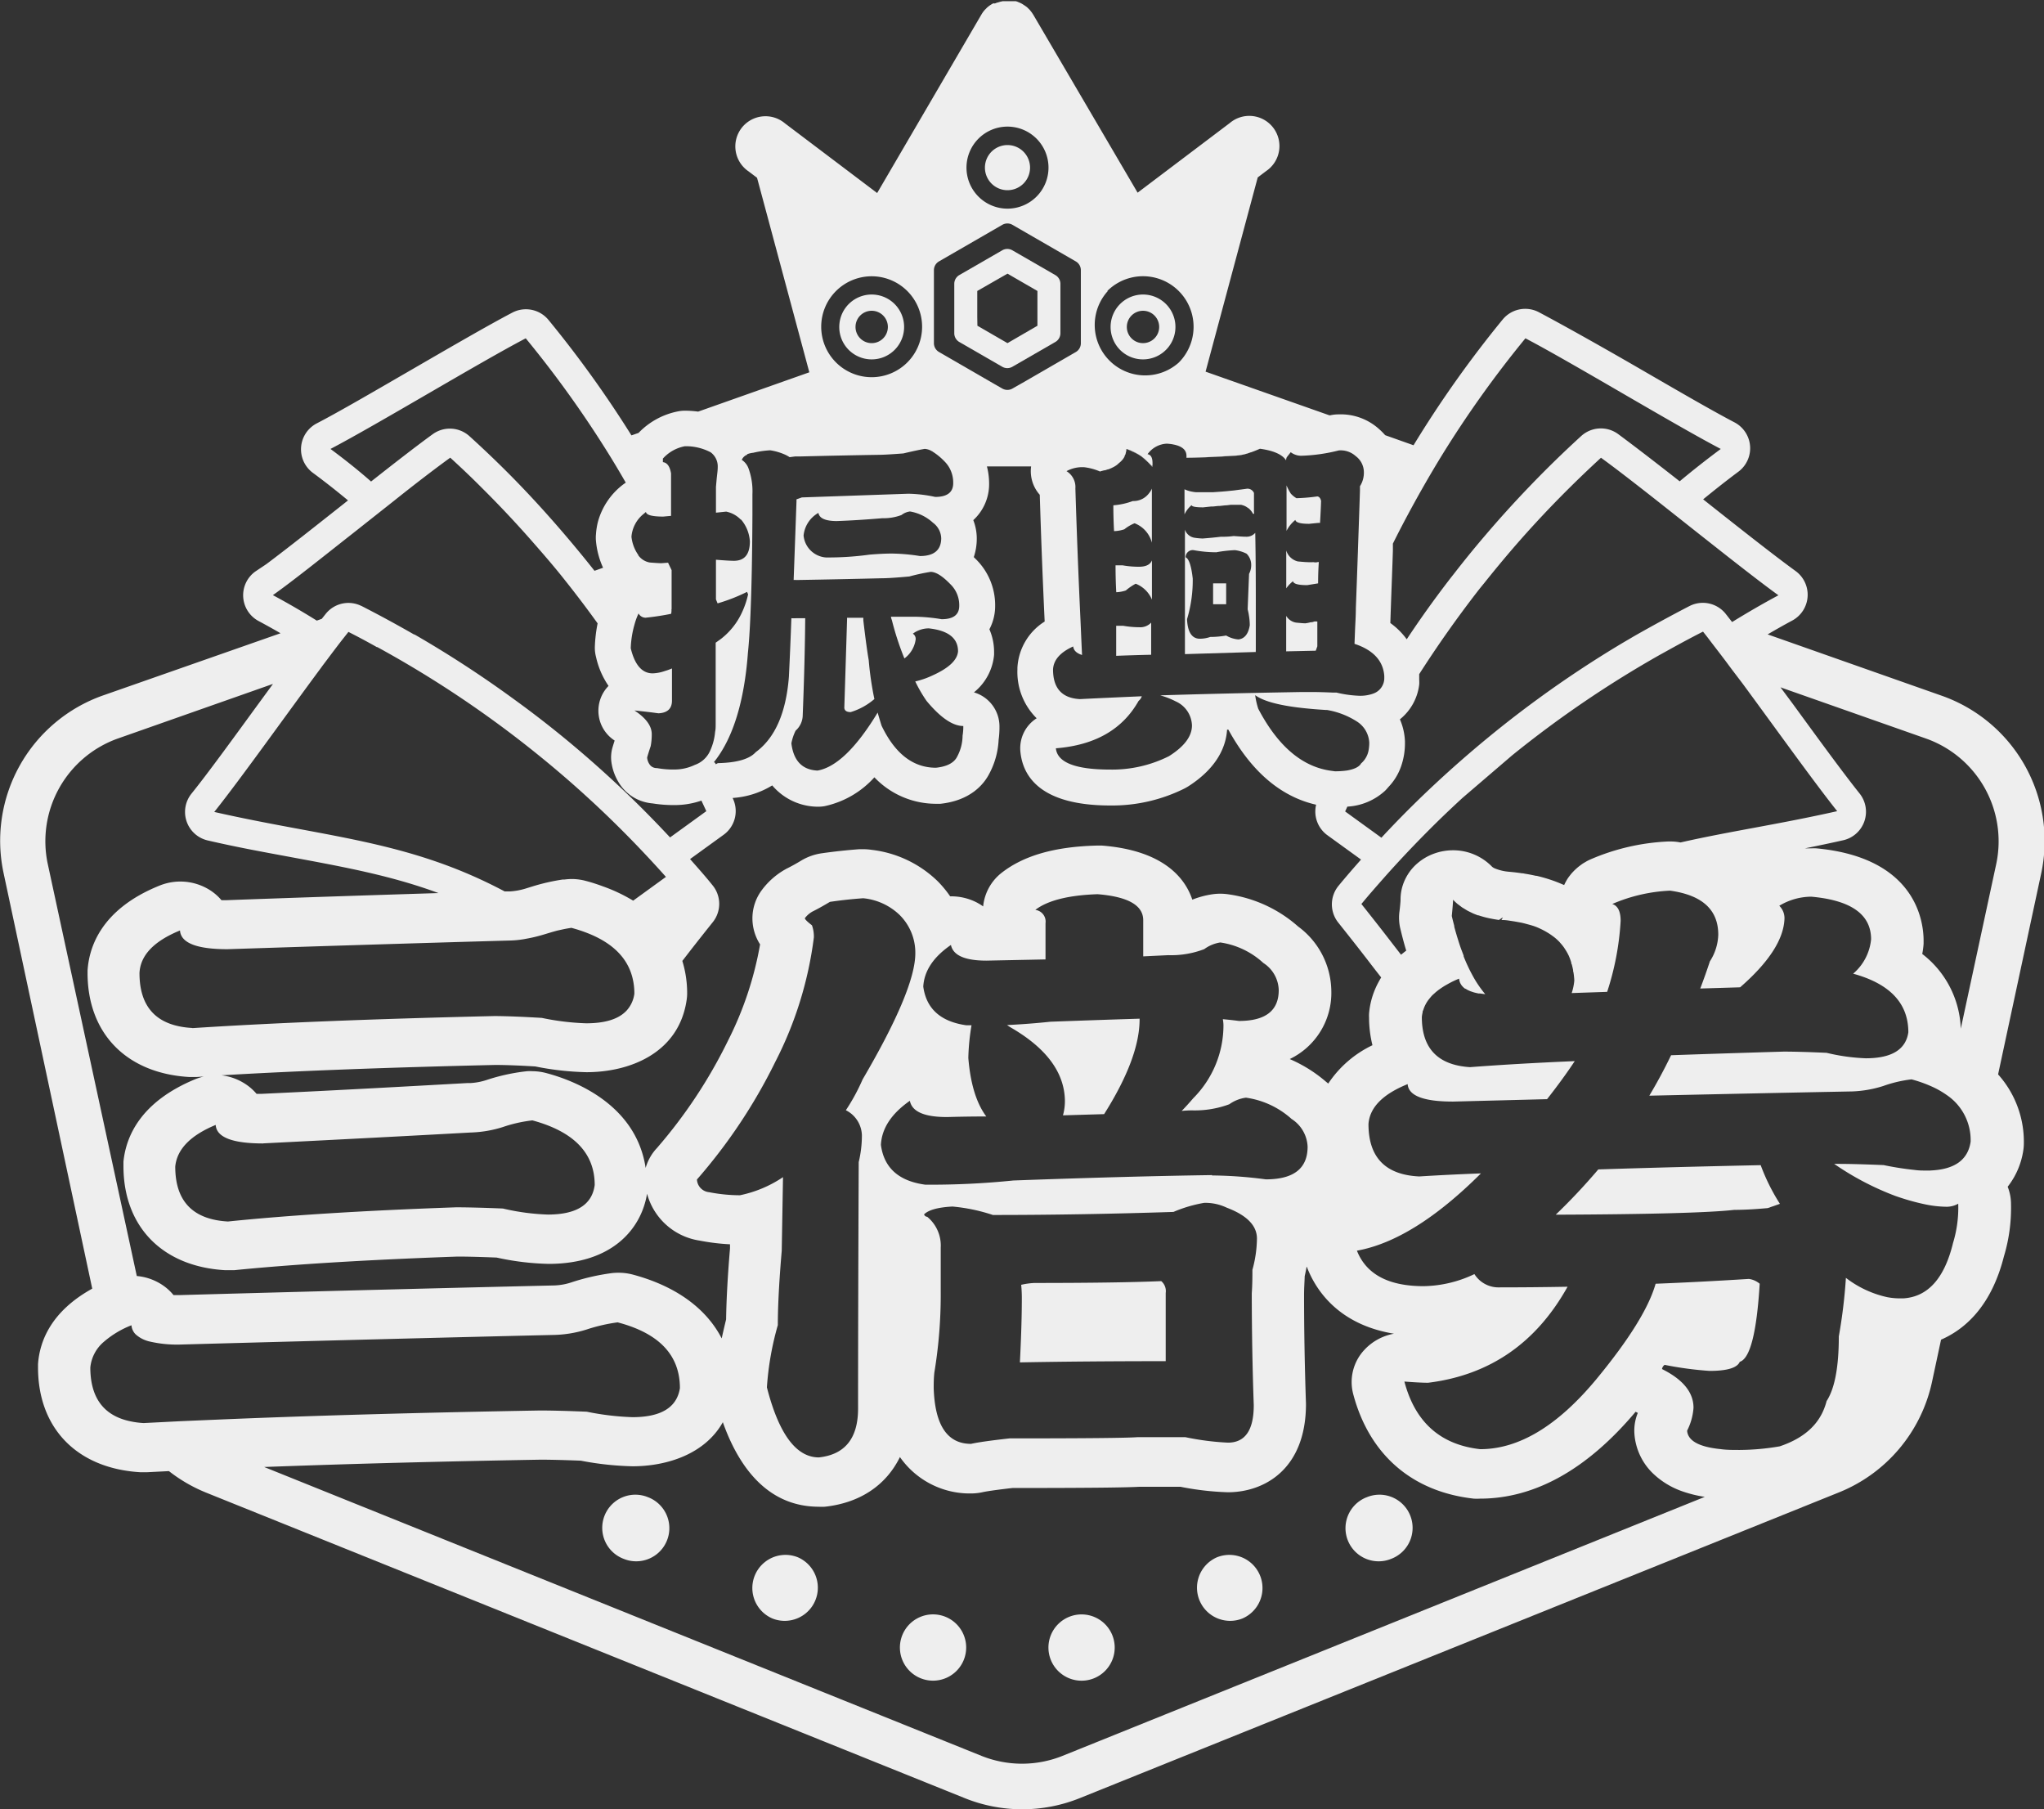 <svg xmlns="http://www.w3.org/2000/svg" viewBox="0 0 288.09 254.9"><rect x="0" y="0" width="288.09" height="254.9" fill="#333333" stroke="none"/><defs><style>.cls-1{fill:#eee;}</style></defs><title>triple-coupon</title><g id="圖層_2" data-name="圖層 2"><g id="圖層_1-2" data-name="圖層 1"><path class="cls-1" d="M158,65a2.09,2.09,0,0,1-.21.25A2.14,2.14,0,0,0,158,65Z"/><path class="cls-1" d="M181.34,69.4v0Z"/><path class="cls-1" d="M181.55,74.43h0Z"/><path class="cls-1" d="M158.66,63.79v0a2.44,2.44,0,0,0,.06-.55l.66.28.33.16.26.12.42.23.1.06.44.28h0a4.7,4.7,0,0,1,1.33,1.26l.13,0v0l-.14,0a7.47,7.47,0,0,0-3.55-2.38,2.35,2.35,0,0,1-.24,1l-.15-.05.15.1h0A2.34,2.34,0,0,0,158.66,63.79Z"/><path class="cls-1" d="M186,73.73l-.25,0Z"/><path class="cls-1" d="M162.35,65.72l.06.09-.06-.09Z"/><path class="cls-1" d="M174,64.22a6.87,6.87,0,0,0,2.19-.47l-.06,0a6.8,6.8,0,0,1-2.13.45l-2.76.16c-1.46.07-2.84.12-4.11.14,0,0,0,0,0,0Q170.23,64.47,174,64.22Z"/><path class="cls-1" d="M164.45,62.47q2.62.2,2.74,1.58v0q-.1-1.39-2.74-1.59a3.55,3.55,0,0,0-2.74,1.49h0A3.54,3.54,0,0,1,164.45,62.47Z"/><path class="cls-1" d="M174.3,71,174,71Z"/><path class="cls-1" d="M175.95,71.37l-.13-.08Z"/><path class="cls-1" d="M181.3,73.81v0h0Z"/><path class="cls-1" d="M174.64,70.93l-.19,0Z"/><path class="cls-1" d="M175.48,71.09a2.8,2.8,0,0,0-.57-.19A2.93,2.93,0,0,1,175.48,71.09Z"/><path class="cls-1" d="M170.5,69.22l.44,0Z"/><path class="cls-1" d="M172.89,69.05l1-.1Z"/><path class="cls-1" d="M169.23,69.25l.87,0Z"/><path class="cls-1" d="M182.17,73.66c.11-.11.24-.22.36-.33A4.77,4.77,0,0,0,182.17,73.66Z"/><path class="cls-1" d="M167.44,69h0Z"/><path class="cls-1" d="M168.59,69.22l.64,0Z"/><path class="cls-1" d="M181.33,70.29v0Z"/><path class="cls-1" d="M191.3,77.48v-.1q-.15,4.35-.3,8.36Q191.15,81.78,191.3,77.48Z"/><path class="cls-1" d="M158.27,64.63a2.22,2.22,0,0,0,.22-.36A2.42,2.42,0,0,1,158.27,64.63Z"/><path class="cls-1" d="M157.51,65.45a2.62,2.62,0,0,0,.25-.23Z"/><path class="cls-1" d="M157.11,65.72l-.41.21a4,4,0,0,0,.81-.48A3.49,3.49,0,0,1,157.11,65.72Z"/><polygon class="cls-1" points="191.58 69.16 191.58 69.16 191.58 69.17 191.58 69.16"/><path class="cls-1" d="M155.09,66.46l.57-.15Z"/><path class="cls-1" d="M156.26,66.11l.42-.18Z"/><path class="cls-1" d="M155.76,66.28l.43-.14Z"/><path class="cls-1" d="M172.66,71.16l-.72.08Z"/><path class="cls-1" d="M176.62,72.18a2.73,2.73,0,0,1,.14.26c0-.07,0-.14,0-.21l-.14,0Z"/><path class="cls-1" d="M176.3,71.7l0,0Z"/><path class="cls-1" d="M142,20.44a3.18,3.18,0,1,1-3.18,3.18A3.18,3.18,0,0,1,142,20.44Z"/><polygon class="cls-1" points="168.01 69.14 168.01 69.14 168.01 69.14 168.01 69.14"/><polygon class="cls-1" points="172.22 69.11 172.22 69.11 172.22 69.11 172.22 69.11"/><path class="cls-1" d="M172.77,71.15l1.14-.13-.43,0Z"/><path class="cls-1" d="M176.74,71.36c0-.69,0-1.38,0-2.06,0,.46,0,.93,0,1.4C176.73,70.92,176.74,71.14,176.74,71.36Z"/><path class="cls-1" d="M170.71,71.37l-1.13.12Z"/><path class="cls-1" d="M171.73,71.27l-.76.08Z"/><path class="cls-1" d="M112.34,219.39a4.67,4.67,0,0,0-3.49,8.66,4.59,4.59,0,0,0,1.75.34,4.67,4.67,0,0,0,1.75-9Z"/><path class="cls-1" d="M91.41,211a4.67,4.67,0,1,0-3.49,8.66,4.58,4.58,0,0,0,1.75.34,4.67,4.67,0,0,0,1.75-9Z"/><path class="cls-1" d="M171.63,219.39a4.67,4.67,0,0,0,1.75,9,4.59,4.59,0,0,0,1.75-.34,4.67,4.67,0,0,0-3.49-8.66Z"/><path class="cls-1" d="M192.56,211a4.67,4.67,0,0,0,1.75,9,4.58,4.58,0,0,0,1.75-.34,4.67,4.67,0,1,0-3.49-8.66Z"/><path class="cls-1" d="M133.26,227.82a4.67,4.67,0,1,0,2.58,6.07A4.67,4.67,0,0,0,133.26,227.82Z"/><path class="cls-1" d="M150.7,227.82a4.67,4.67,0,1,0,6.07,2.58A4.67,4.67,0,0,0,150.7,227.82Z"/><path class="cls-1" d="M169.58,71.49l1.13-.12.26,0,.76-.08.21,0,.72-.08h.11l.72-.08.43,0H174l.31,0,.15,0,.19,0,.27,0a2.8,2.8,0,0,1,.57.19,2.41,2.41,0,0,1,.33.2l.13.08a2.29,2.29,0,0,1,.35.34l0,0a2.52,2.52,0,0,1,.3.45h0l.14,0c0-.29,0-.58,0-.87s0-.44,0-.66c0-.47,0-.94,0-1.4a1,1,0,0,0-.95-.6l-1.89.25-1,.1-.68.06h0l-1.28.09-.44,0h-.4l-.87,0-.64,0a5.86,5.86,0,0,1-.58-.08h0a4.57,4.57,0,0,1-.56-.14h0a3.59,3.59,0,0,1-.5-.2v3.54a3.77,3.77,0,0,1,1-1.3Q168,71.49,169.58,71.49Z"/><path class="cls-1" d="M160.52,79.86a13.36,13.36,0,0,1-2.29-.2h-1q0,1.94.1,3.79a4.83,4.83,0,0,0,1.35-.25,7.53,7.53,0,0,1,1.39-.95,4.11,4.11,0,0,1,2.29,2.24q0-2.84,0-5.53Q162,79.86,160.52,79.86Z"/><rect class="cls-1" x="170.98" y="82.2" width="1.84" height="2.94"/><path class="cls-1" d="M177,91.87a.44.44,0,0,1,0-.2c0-1.63,0-3.29,0-4.94,0-3.85,0-7.72-.08-11.65a1.61,1.61,0,0,1-1.25.55q-.5,0-1.79-.1a11.19,11.19,0,0,1-1.79.1q-1.25.15-2.59.25a10.43,10.43,0,0,1-1.1-.1,1.7,1.7,0,0,1-1.39-1.15V92.17Zm-8.77-14.35a17.84,17.84,0,0,0,3.19.3,18.94,18.94,0,0,1,2.64-.3,5,5,0,0,1,1.64.5,2.22,2.22,0,0,1,.65,1.54,2.67,2.67,0,0,1-.3,1.3q-.1,2.39-.2,5a8.42,8.42,0,0,1,.19.94,8.54,8.54,0,0,1,.11,1.3q-.3,1.84-1.59,2a4,4,0,0,1-1.74-.55,12.48,12.48,0,0,1-2.24.2A4.46,4.46,0,0,1,169,90q-1.54-.1-1.69-2.64l0-.13a19,19,0,0,0,.8-5.7q-.3-2.69-1-3A1,1,0,0,1,168.24,77.52Z"/><path class="cls-1" d="M158.32,88.18q-.45,0-1,0,0,2.24,0,4.23,2.59-.1,4.93-.15V87.73a2.1,2.1,0,0,1-1.69.65A13.32,13.32,0,0,1,158.32,88.18Z"/><path class="cls-1" d="M185.67,69.95a26.21,26.21,0,0,1-2.94.25,3.21,3.21,0,0,1-.8-.65,7.45,7.45,0,0,1-.6-1.15c0,.25,0,.52,0,.8v.2q0,.34,0,.7v.18q0,1.57,0,3.52h0c0,.34,0,.69,0,1a4.65,4.65,0,0,1,.26-.45h0a4.61,4.61,0,0,1,.62-.76,4.77,4.77,0,0,1,.36-.33q.1.55,1.94.55l1.29-.13.25,0q.1-1.59.15-3.09Q186.07,70,185.67,69.95Z"/><path class="cls-1" d="M185.67,91.07V87.58a1.88,1.88,0,0,0-.45,0,1.1,1.1,0,0,1-.5.1,4.84,4.84,0,0,1-.75.15q-.3,0-1.3-.1a2,2,0,0,1-1.39-.95v5l4.17-.09Z"/><path class="cls-1" d="M158.47,74.58a5.83,5.83,0,0,1,1.44-.85,4,4,0,0,1,2.44,2.74q0-3.84,0-7.62a2.63,2.63,0,0,1-.4.65,2.74,2.74,0,0,1-2.29,1.1,9.88,9.88,0,0,1-2.74.6q0,1.84.1,3.64A5,5,0,0,0,158.47,74.58Z"/><path class="cls-1" d="M185.13,79.21a6.78,6.78,0,0,1-.85,0q-.3,0-1.35-.1a2.25,2.25,0,0,1-1.64-1.54V82.9a4.72,4.72,0,0,1,.95-1q.1.55,2,.55l1.54-.25q0-1.54.1-3h-.15A1.19,1.19,0,0,1,185.13,79.21Z"/><path class="cls-1" d="M119.9,100.34a9.25,9.25,0,0,0,3.34-1.84,45.08,45.08,0,0,1-.8-5.48c-.22-1.27-.47-3.14-.76-5.61l0-.36q-1.2,0-2.29,0v.23q-.24,7.76-.39,12.47Q119.06,100.34,119.9,100.34Z"/><path class="cls-1" d="M120.74,50.12a4.57,4.57,0,1,0-2.45-4A4.55,4.55,0,0,0,120.74,50.12Zm2.12-6.33a2.28,2.28,0,1,1-2.28,2.28A2.28,2.28,0,0,1,122.87,43.79Z"/><path class="cls-1" d="M161.1,50.64a4.57,4.57,0,1,0-4.19-2.75A4.55,4.55,0,0,0,161.1,50.64Zm0-6.85a2.28,2.28,0,1,1-2.28,2.28A2.28,2.28,0,0,1,161.1,43.79Z"/><path class="cls-1" d="M141.94,144.44c.24.17.51.34.81.51q7.16,4.25,7.34,10a7.51,7.51,0,0,1-.27,2.21l5.8-.17q5-7.92,5-13.36v-.09q-5.8.18-12.58.43Q145.11,144.28,141.94,144.44Z"/><path class="cls-1" d="M163.67,180.52q-6.07.26-17.84.26a10.06,10.06,0,0,0-1.9.26,18.81,18.81,0,0,1,.09,2q0,3.57-.27,8.93,9.23-.17,20.55-.17v-9.62A1.83,1.83,0,0,0,163.67,180.52Z"/><path class="cls-1" d="M162.35,65.72h0l.06.09v-.15l-.13,0Z"/><path class="cls-1" d="M225.27,164.78q-2.89,3.4-6,6.38,19.92-.08,25.17-.68,2,0,4.71-.25l1.72-.6a28.15,28.15,0,0,1-2.71-5.45Q235.77,164.44,225.27,164.78Z"/><path class="cls-1" d="M273.58,98l-24.44-8.61c1.13-.66,2.27-1.31,3.45-1.94a4.13,4.13,0,0,0,.47-7c-3-2.18-7.77-5.94-12.37-9.58l-.64-.51c1.59-1.3,3.22-2.59,4.92-3.86a4.12,4.12,0,0,0-.53-7c-3.29-1.72-8.53-4.77-13.61-7.71S220.36,45.83,216.91,44a4.12,4.12,0,0,0-5.1,1,155.94,155.94,0,0,0-12.58,17.74l-4-1.42a8.69,8.69,0,0,0-.79-.8,8.06,8.06,0,0,0-5.8-2.13,5,5,0,0,0-1.15.13l-.12,0-17.45-6.15L177.27,25l1.19-.9a4.25,4.25,0,1,0-5.12-6.77l-13,9.82L145.65,2.1l0,0-.13-.2-.1-.15-.15-.19-.11-.14L145,1.26l-.17-.17-.1-.09L144.5.83l-.11-.07-.24-.16,0,0L144,.51,143.78.4l-.2-.08L143.4.24l-.22-.07-.17,0-.22,0-.2,0-.18,0-.24,0h-.51l-.34,0h0l-.36.08h0l-.36.11-.05,0-.32.13L140,.47l-.21.11,0,0-.17.11-.18.12-.14.11-.19.16-.07.07-.23.23,0,0-.24.29,0,0c-.07.1-.14.21-.21.32h0L123.63,27.2l-13-9.82a4.25,4.25,0,1,0-5.12,6.77l1.19.9.25.92,7.12,26.49L98.4,58a14.16,14.16,0,0,0-1.91-.13,5,5,0,0,0-1,.11A10.49,10.49,0,0,0,90,61l-1,.35A156.7,156.7,0,0,0,77.29,45.06a4.12,4.12,0,0,0-5.1-1c-3.45,1.81-8.77,4.9-13.92,7.88s-10.32,6-13.61,7.71a4.12,4.12,0,0,0-.53,7c1.71,1.26,3.34,2.55,4.92,3.86l-.64.51c-3.9,3.08-7.9,6.25-10.87,8.47L36,80.52a4.12,4.12,0,0,0,.47,7q1.57.84,3.07,1.71L14.5,98a21.71,21.71,0,0,0-14,25L13,181.58C7.18,184.8,5.59,189,5.36,192.2q0,.24,0,.49c0,8.6,5.54,14.25,14.46,14.76h.86l3.13-.16a21.68,21.68,0,0,0,5.16,3l107,43.08a21.71,21.71,0,0,0,16.22,0l107-43.08a21.71,21.71,0,0,0,13.12-15.59l1.27-5.93c3.4-1.48,7.09-4.74,8.86-11.73a23.63,23.63,0,0,0,1-7.38,6.59,6.59,0,0,0-.47-2.44,10.89,10.89,0,0,0,2.2-5.11,6.83,6.83,0,0,0,.08-1,14.22,14.22,0,0,0-3.63-9.72l6.06-28.25A21.71,21.71,0,0,0,273.58,98Zm-76.28,32.56c.28,1.19.57,2.32.9,3.39q-.38.29-.73.58c-1.73-2.22-2.21-2.9-5.59-7.15,1.09-1.32,2.22-2.6,3.35-3.88q1.38-1.55,2.8-3.06,2.4-2.55,4.91-5,1.57-1.52,3.18-3l7-6a151.69,151.69,0,0,1,20.79-14.15l1.68-.93c1.47-.81,2.94-1.6,4.44-2.36l.64.81c.75,1,1.6,2.08,2.51,3.29l.93,1.25,1.52,2c4.63,6.29,10.07,13.88,13.31,17.95-8.21,1.85-15.29,2.86-22.08,4.41l-.33-.06a7.8,7.8,0,0,0-1.08-.08h-.32a31,31,0,0,0-10.88,2.49c-.2.09-.4.18-.6.29l-.19.11-.37.22-.21.15-.31.23-.21.17-.27.24-.2.19-.24.25-.19.21-.22.28-.16.21q-.17.24-.31.49h0c-.11.2-.22.4-.31.61l-.5-.21q-.8-.34-1.65-.61h0q-.84-.27-1.73-.48l-.1,0c-.49-.11-1-.21-1.51-.29l-.3-.06-.12,0c-.63-.1-1.27-.17-1.94-.23a6.62,6.62,0,0,1-1.91-.46,1.37,1.37,0,0,1-.41-.25,7.63,7.63,0,0,0-5.51-2.31,7.83,7.83,0,0,0-2.63.46,7.5,7.5,0,0,0-2.35,1.36,6.86,6.86,0,0,0-2.2,3.5,6.53,6.53,0,0,0-.2,1.57c0,.09,0,.49-.15,1.7A6.69,6.69,0,0,0,197.31,130.59Zm-3.86,16.72a15.45,15.45,0,0,0-6.23,5.4l-.31-.25a19.79,19.79,0,0,0-5.12-3.2,10.33,10.33,0,0,0,5.86-9.68,11.43,11.43,0,0,0-4.68-9,18.74,18.74,0,0,0-9.8-4.53,7.87,7.87,0,0,0-1.15-.09,7.58,7.58,0,0,0-1.13.08,12.6,12.6,0,0,0-2.83.76c-1-3-4-6.93-12.71-7.62-.21,0-.41,0-.84,0-5.86.16-10.2,1.41-13.28,3.8a6.85,6.85,0,0,0-2.65,4.77,7.47,7.47,0,0,0-1.78-.94,7.93,7.93,0,0,0-2.87-.48,15.57,15.57,0,0,0-1.72-2.09,16,16,0,0,0-9.34-4.46,8.31,8.31,0,0,0-1.18-.09l-.57,0c-1.74.13-3.51.32-5.26.57a7.74,7.74,0,0,0-2.87,1c-.69.42-1.34.78-1.95,1.09-.15.07-.29.15-.43.23a10.58,10.58,0,0,0-3.32,3,6.64,6.64,0,0,0-1.23,3.84,6.78,6.78,0,0,0,1.08,3.68,48.42,48.42,0,0,1-4.54,13.6,69.84,69.84,0,0,1-10,15.1A6.77,6.77,0,0,0,91,164.57a6.57,6.57,0,0,0-.17,2.42c0,.19.05.39.09.58,0-.19-.06-.38-.09-.58a6.57,6.57,0,0,1,.17-2.42c-1.35-8.95-10-12.3-13.95-13.35a7.85,7.85,0,0,0-2-.28,7.34,7.34,0,0,0-.75,0,27.46,27.46,0,0,0-5.72,1.24,8.82,8.82,0,0,1-2.24.43H65.9c-8.1.45-17.86,1-29,1.52l-.74,0a7.26,7.26,0,0,0-1.94-1.61,7.71,7.71,0,0,0-3-1c10.49-.62,23.43-1.11,38.58-1.46,1.42,0,3.31.07,5.64.21a40.71,40.71,0,0,0,7.22.81c6.07,0,13-2.66,14.11-10.13a6.13,6.13,0,0,0,.08-1,15.43,15.43,0,0,0-.68-4.55l.08-.1c.92-1.19,1.87-2.43,4.22-5.37a4.12,4.12,0,0,0-.05-5.2c-1-1.25-2.09-2.47-3.16-3.68l4.74-3.43a4.12,4.12,0,0,0,1.34-5l-.08-.18a12.2,12.2,0,0,0,5.58-1.77,8.48,8.48,0,0,0,6.29,3h.23a5,5,0,0,0,.88-.08,13.14,13.14,0,0,0,7-4.06,12,12,0,0,0,8.77,3.73l.53,0c4.29-.46,6.15-2.79,6.9-4.25a11.22,11.22,0,0,0,1.31-4.76,13.15,13.15,0,0,0,.12-1.87,5,5,0,0,0-3.6-4.82,7.67,7.67,0,0,0,2.84-5.29q0-.2,0-.41a8,8,0,0,0-.66-3.19,7,7,0,0,0,.81-3.28,9.09,9.09,0,0,0-2.76-6.64l-.25-.25a8.18,8.18,0,0,0,.42-2.62,7.15,7.15,0,0,0-.49-2.59,6.88,6.88,0,0,0,2.23-5.13,9.66,9.66,0,0,0-.31-2.44h6.23a5,5,0,0,0,1.22,4c.18,5.93.41,11.92.69,17.86a8.19,8.19,0,0,0-3.84,6.51c0,.08,0,.16,0,.24a9.17,9.17,0,0,0,2.71,6.88,5,5,0,0,0-2.29,4.72c.34,3.45,2.81,7.57,12.67,7.57A22.89,22.89,0,0,0,167,111.08l.39-.22c4.27-2.7,5.42-5.78,5.56-8.05h.18c3.23,5.9,7.39,9.45,12.37,10.58a4.12,4.12,0,0,0,1.59,4.3l4.74,3.43c-1.07,1.21-2.13,2.43-3.16,3.68a4.12,4.12,0,0,0-.05,5.2c2.35,2.95,3.3,4.18,4.22,5.37.52.68,1.05,1.37,1.83,2.36q-.22.36-.41.72a11.58,11.58,0,0,0-.63,1.39,11.12,11.12,0,0,0-.67,3,4.53,4.53,0,0,0,0,.52A16.24,16.24,0,0,0,193.45,147.32ZM176.71,198q0,5.27-3.63,5.28a37.72,37.72,0,0,1-6-.77h-6.79q-2.26.17-18,.17c-2.59.29-4.4.54-5.43.77q-5,0-5.26-7.83c0-.63,0-1.36.09-2.21a67,67,0,0,0,.9-11.4v-6.21a5.24,5.24,0,0,0-1.9-4.34.52.52,0,0,1-.45-.34c.61-.62,1.93-1,4-1.11a25.07,25.07,0,0,1,5.7,1.19q12.23,0,25.45-.43a19.25,19.25,0,0,1,4.34-1.28,7,7,0,0,1,3.17.68q4.25,1.61,4.26,4.34a17.15,17.15,0,0,1-.64,4.42c0,.91,0,2-.09,3.32Q176.44,190.39,176.71,198Zm-5.89-32.42q-11.87.17-28,.76a114.3,114.3,0,0,1-12.41.59q-5.61-.76-6.25-5.61.18-3.49,4.08-6.21.45,2.3,5.25,2.29,2.8-.08,5.52-.08-2.09-2.81-2.53-8.25a31.6,31.6,0,0,1,.45-4.6h-.73q-5.43-.77-6.07-5.45.19-3.32,3.9-5.87c.3,1.48,2,2.21,5,2.21l8.33-.17v-5.1a1.66,1.66,0,0,0-1.44-1.88q2.62-2,8.78-2.21,6.43.52,6.43,3.66v5.1l3.53-.17a13,13,0,0,0,5.07-.85,5.16,5.16,0,0,1,2.26-.94,11.35,11.35,0,0,1,6.07,2.89,4.68,4.68,0,0,1,2.17,3.83q0,4.34-5.61,4.34c-.84-.11-1.6-.19-2.27-.25a5,5,0,0,1,.09.85,14.55,14.55,0,0,1-4.26,10.29c-.54.63-1.08,1.23-1.63,1.79a14.29,14.29,0,0,1,1.45-.08,14,14,0,0,0,5.26-.86,5.23,5.23,0,0,1,2.35-.93,12.13,12.13,0,0,1,6.43,3,4.88,4.88,0,0,1,2.26,3.91q0,4.6-5.89,4.6A60.56,60.56,0,0,0,170.83,165.63ZM121.48,160a16,16,0,0,1-.45,3.75q-.09,21.45-.09,34.72,0,6.29-5.52,6.89-4.8,0-7.33-9.87a41.63,41.63,0,0,1,1.54-8.77q0-4,.55-10.47.09-5,.18-10.38a17,17,0,0,1-6.07,2.55,22.79,22.79,0,0,1-4.34-.43,1.89,1.89,0,0,1-1.72-1.79,76.21,76.21,0,0,0,11.05-16.59,52.73,52.73,0,0,0,5.43-17.52,4.69,4.69,0,0,0-.27-1.71c-.67-.51-1-.85-1-1a3.46,3.46,0,0,1,1.08-.94c.79-.39,1.6-.85,2.45-1.36,1.56-.23,3.13-.4,4.7-.51a8.6,8.6,0,0,1,5.07,2.3,7.48,7.48,0,0,1,2.27,5.45q0,5.1-7.43,17.78a28,28,0,0,1-2.36,4.34A4.07,4.07,0,0,1,121.48,160Zm-84.39,1.11q16.94-.85,29.25-1.53a16.54,16.54,0,0,0,4.53-.77,19.75,19.75,0,0,1,4.17-.94q8.78,2.38,8.78,9.11-.55,4.16-6.61,4.16a31.93,31.93,0,0,1-6.33-.85q-4.17-.17-6.61-.17-19.38.68-32.14,2-7.43-.42-7.43-7.74.36-3.66,5.7-5.87Q30.57,161.12,37.09,161.12Zm-10-16.26q-7.43-.42-7.43-7.74.18-3.74,5.71-6,.18,2.64,6.7,2.64Q55,133,71.77,132.53a13.73,13.73,0,0,0,2.48-.27c.67-.12,1.37-.28,2.13-.5s1.58-.49,2.33-.67l.83-.18q.51-.1,1-.17a21.44,21.44,0,0,1,2.21.72q5.3,2.06,6.38,6.26a9.15,9.15,0,0,1,.28,2.3,4.36,4.36,0,0,1-1.07,2.35q-1.66,1.82-5.72,1.82a35.6,35.6,0,0,1-6.25-.76q-4.17-.25-6.7-.26Q44,143.77,27.13,144.87ZM176.91,97.95q1.56,1.17,5.95,1.73c1.19.15,2.52.27,4,.36l.17,0a11.29,11.29,0,0,1,4.21,1.62,3.75,3.75,0,0,1,1.75,3,5.7,5.7,0,0,1-.07.91,3.18,3.18,0,0,1-1.08,2c-.27.5-1,.83-2,1a11.83,11.83,0,0,1-1.69.11l-.45-.06q-6.18-.79-10.36-8.76A10.6,10.6,0,0,1,176.91,97.95ZM196.27,79.1l.05-1.5,0-1c.81-1.63,1.65-3.24,2.52-4.84q2.07-3.82,4.34-7.53A151.11,151.11,0,0,1,215,47.67c6.73,3.53,20.79,12.06,27.53,15.59-2,1.49-3.93,3-5.79,4.56-3.31-2.6-6.43-5-8.69-6.67a4.12,4.12,0,0,0-5.2.3q-3.77,3.44-7.28,7.1-3.22,3.35-6.22,6.87-2.21,2.58-4.29,5.26c-.31.4-.63.79-.93,1.19q-3.07,4-5.86,8.21a10.08,10.08,0,0,0-2.31-2.29C196.05,85,196.16,82.12,196.27,79.1Zm-1.06,32.33a6.2,6.2,0,0,0,.46-.51,8,8,0,0,0,1.81-2.95,9.79,9.79,0,0,0,.54-3.29q0-.11,0-.22a8.67,8.67,0,0,0-.71-3.1,7.42,7.42,0,0,0,2.72-4.9,5,5,0,0,0,0-.65c0-.28,0-.55,0-.82q3.84-6,8.23-11.67c.31-.4.63-.79.95-1.18q2.12-2.66,4.35-5.24,3.05-3.51,6.32-6.83,2.81-2.85,5.77-5.57c2.07,1.5,4.88,3.68,7.93,6.08l3.29,2.6c2.22,1.76,4.48,3.54,6.59,5.2,2.77,2.17,5.29,4.12,7.2,5.5-2.26,1.21-4.42,2.47-6.53,3.77l-.9-1.15a4.12,4.12,0,0,0-5.09-1.11l-.2.1q-3.84,2-7.55,4.11l-1.62.95q-6.21,3.7-12,7.93-3.61,2.63-7.06,5.47-3.82,3.14-7.45,6.52-1.59,1.48-3.13,3-2.26,2.23-4.43,4.57l-5.11-3.7.31-.68A8.55,8.55,0,0,0,195.21,111.43ZM156.07,41A7.11,7.11,0,0,1,166.13,51.1l0,0a7.11,7.11,0,0,1-10-10.08Zm-1,25.42.57-.15.1,0,.43-.14.07,0,.42-.18h0l.41-.21a3.49,3.49,0,0,0,.4-.27h0l.25-.23h0A2.09,2.09,0,0,0,158,65a2.46,2.46,0,0,0,.29-.33,2.42,2.42,0,0,0,.22-.36h0l-.15-.1.15.05a2.35,2.35,0,0,0,.24-1,7.47,7.47,0,0,1,3.55,2.38l.14,0v-.39q0-1.15-.7-1.25l0,0h0a3.55,3.55,0,0,1,2.74-1.49q2.64.2,2.74,1.59v0a2.33,2.33,0,0,1,0,.4c1.28,0,2.66-.07,4.11-.14l2.76-.16a6.8,6.8,0,0,0,2.13-.45l.06,0c.41-.14.83-.31,1.3-.52q2.89.4,3.69,1.64,0-.25.1-.45l.55-.7a2.45,2.45,0,0,0,1.44.5,24.17,24.17,0,0,0,5.33-.75,3.15,3.15,0,0,1,2.39.8,2.83,2.83,0,0,1,1.15,2.24,3.53,3.53,0,0,1-.55,2l0,.61h0q-.14,4.25-.28,8.21v.1q-.15,4.3-.3,8.25c0,1.1-.08,2.17-.12,3.23l-.07,1.81c2.58.85,4,2.33,4.19,4.43a5.59,5.59,0,0,1,0,.6,2.32,2.32,0,0,1-1.6,2,5.39,5.39,0,0,1-1.89.29,16,16,0,0,1-3.24-.45l-.51,0c-1.19-.05-2.19-.08-3-.08l-1.34,0q-11.14.19-20,.47a11.27,11.27,0,0,1,2.19.85,3.84,3.84,0,0,1,2.29,3.39q0,2.29-3.24,4.33a17.84,17.84,0,0,1-8.27,1.89q-7.37,0-7.67-3,8.27-.65,11.66-6.68a1.36,1.36,0,0,0,.45-.65q-4.73.2-8.72.4-3.79-.2-3.79-4.18.1-2,2.84-3.24.1.85,1.25,1.2c-.08-1.55-.14-3.12-.21-4.67q-.44-9.35-.73-18.79a2.63,2.63,0,0,0-1.25-2.44,4.59,4.59,0,0,1,2.54-.55A8.05,8.05,0,0,1,155.09,66.46ZM142,17.84a5.78,5.78,0,1,1-5.78,5.78A5.78,5.78,0,0,1,142,17.84ZM131.63,46.28V38.07a1.43,1.43,0,0,1,.72-1.24l8.92-5.15a1.43,1.43,0,0,1,1.43,0l8.92,5.15a1.43,1.43,0,0,1,.72,1.24v10.3a1.43,1.43,0,0,1-.72,1.24l-7.16,4.14-1.76,1a1.44,1.44,0,0,1-1.43,0l-1.15-.66h0l-7.77-4.49a1.43,1.43,0,0,1-.72-1.24ZM117.84,41a7.11,7.11,0,1,1,0,10.08l0,0A7.11,7.11,0,0,1,117.84,41Zm-12.53,23a3.19,3.19,0,0,1,.85-.2,13.43,13.43,0,0,1,2.39-.35,8.07,8.07,0,0,1,2.16.64l0,0a4.39,4.39,0,0,1,.58.33l.75-.1h.63q5.56-.14,11.07-.23,1,0,3.59-.2,1.89-.45,3-.64a2.2,2.2,0,0,1,1,.32l.12-.07-.12.11.07,0a8.69,8.69,0,0,1,1.7,1.38,4.39,4.39,0,0,1,.54.65,4.26,4.26,0,0,1,.71,2.44q0,1.94-2.54,1.94a19.29,19.29,0,0,0-3.79-.45l-15,.52-.76.27v.31q-.2,5.63-.4,11.06a1.12,1.12,0,0,1,.35,0q6.13-.1,12.11-.25,1.1,0,3.84-.25a29,29,0,0,1,3-.65q1.1,0,2.74,1.69a4.11,4.11,0,0,1,1.3,3.09q0,1.89-2.49,1.89a24.92,24.92,0,0,0-3.84-.35q-1.64,0-3.29,0c0,.18.09.36.14.54a40.24,40.24,0,0,0,1.75,5.34,4,4,0,0,0,1.59-2.69.87.87,0,0,0-.4-.8,3.79,3.79,0,0,1,2.24-.75q4.13.45,4.13,3.24-.15,1.84-3.59,3.39a11.9,11.9,0,0,1-2.44.85,20.22,20.22,0,0,0,1.59,2.74q2.94,3.54,5.18,3.54a7.19,7.19,0,0,1-.1,1.35,6.32,6.32,0,0,1-.75,2.94q-.65,1.34-3,1.59-4.83,0-7.67-5.93-.3-.95-.55-1.84-4.53,7.47-8.47,8.17-3.24-.15-3.69-3.84a7,7,0,0,1,.6-1.79,2.94,2.94,0,0,0,1-2.19q.3-7.57.35-13.65h-1.25a4.87,4.87,0,0,1-.7,0q-.15,4.18-.35,8.27-.6,7.62-4.68,10.61-1.3,1.44-5.23,1.54h-.1l-.3.16-.11-.22a.41.41,0,0,1-.14-.08l.06-.08q3.16-4,4.29-11.42.28-1.82.43-3.84c.15-1.43.27-3.24.36-5.4q.24-5.47.28-14.06v-.06c0-.94,0-1.89,0-2.89a9.4,9.4,0,0,0-.57-3.69,2.43,2.43,0,0,0-.93-1.15A1.34,1.34,0,0,1,105.31,64.07Zm27.35,11.81q0,2.54-3,2.54a26.85,26.85,0,0,0-3.94-.35q-1.3,0-3.14.15a42.54,42.54,0,0,1-6.18.4,3.42,3.42,0,0,1-3.14-3.09,4.13,4.13,0,0,1,2.09-3.19q.2,1.15,2.59,1.15,2.89-.1,6.43-.4a7.12,7.12,0,0,0,2.69-.45,2.42,2.42,0,0,1,1.2-.5,6.35,6.35,0,0,1,3.24,1.59A2.82,2.82,0,0,1,132.66,75.88Zm-38,10q0-2.74,0-5.47c-.16-.35-.34-.7-.5-1.05l-.95.07q-.4,0-1.64-.1a2.56,2.56,0,0,1-1.6-1l0-.05A5.5,5.5,0,0,1,89,75.63a4.59,4.59,0,0,1,1.67-3.18l.37-.31q.1.65,2.44.65l1.1-.1c0-.59,0-1.18,0-1.76,0-.36,0-.71,0-1.07,0-1.06,0-2.11,0-3.15q-.25-1.49-1.15-1.59c0-.27,0-.43,0-.5a5.53,5.53,0,0,1,3.09-1.74,7.45,7.45,0,0,1,3.64.85,2.47,2.47,0,0,1,1,2.09c0,.52-.1,1.12-.16,1.78l-.09,1v3.64l1.44-.15a3.94,3.94,0,0,1,2.05,1.12l.05,0a5.23,5.23,0,0,1,1.24,3.07q0,2.74-2.24,2.74-.75,0-2.54-.15v5.59l.23.56a24.89,24.89,0,0,0,4.15-1.62l.15.35a12.36,12.36,0,0,1-1,2.83,9.88,9.88,0,0,1-1.75,2.48,9.74,9.74,0,0,1-1.12,1l-.7.5V102c0,.39,0,.77-.08,1.12a8,8,0,0,1-.73,2.73,3.68,3.68,0,0,1-2.13,1.93,6.67,6.67,0,0,1-2.84.65,12.57,12.57,0,0,1-2.49-.2,1.24,1.24,0,0,1-.9-.34,1.92,1.92,0,0,1-.49-1.16q.2-.7.5-1.59a8.68,8.68,0,0,0,.15-1.69q0-1.74-2.44-3.34c1.15.12,2.16.23,3,.35l.4.05q1.89-.1,1.89-1.79c0-.85,0-1.69,0-2.53,0-.67,0-1.34,0-2-.35.15-.66.26-1,.36a5.72,5.72,0,0,1-1.72.33q-2.24,0-3.09-3.54A13.69,13.69,0,0,1,89.43,88,9.27,9.27,0,0,1,90,86.44a1.13,1.13,0,0,0,1,.6q1.89-.2,3.59-.55C94.64,86.28,94.65,86.08,94.64,85.87ZM46.58,63.26C53.31,59.73,67.37,51.2,74.1,47.67A151.69,151.69,0,0,1,85,62.71q1.66,2.61,3.2,5.3l-.21.14a9.86,9.86,0,0,0-3.7,5.32A9.57,9.57,0,0,0,84,75.26a5,5,0,0,0,0,1A11.52,11.52,0,0,0,85,80l-1.21.43c-1.4-1.78-2.85-3.53-4.32-5.25-2.33-2.72-4.75-5.38-7.28-7.95q-2.9-2.94-6-5.75a4.12,4.12,0,0,0-5.2-.3c-2.26,1.64-5.38,4.06-8.69,6.67C50.51,66.27,48.59,64.75,46.58,63.26ZM38.46,83.86c2.83-2,7-5.35,11.34-8.76l2.44-1.93,3.29-2.6c3-2.4,5.86-4.58,7.93-6.08,1.51,1.38,3,2.79,4.43,4.23q3.85,3.82,7.41,7.9c1.5,1.71,3,3.45,4.39,5.22l0,0q2.34,2.94,4.54,6a20,20,0,0,0-.39,3.32A5,5,0,0,0,84,92.54a11.66,11.66,0,0,0,1.77,4.11,5,5,0,0,0,.86,7.7h0q-.18.56-.31,1a5,5,0,0,0-.15,2,7.36,7.36,0,0,0,1,2.85A6.09,6.09,0,0,0,90.82,113a6.5,6.5,0,0,0,1.18.21,18.47,18.47,0,0,0,3.1.23,11.47,11.47,0,0,0,3.76-.63c.23.5.47,1,.69,1.49L94.44,118q-2.17-2.33-4.43-4.57-1.55-1.53-3.13-3-3.62-3.38-7.45-6.52Q76,101.1,72.36,98.47A155.31,155.31,0,0,0,58.42,89.4l-.07,0q-3.62-2.08-7.37-4l-.23-.1a4.09,4.09,0,0,0-4.85,1.21l-.55.69-.7.25C42.65,86.2,40.59,85,38.46,83.86ZM45.32,94l.06-.09.58-.77c.91-1.21,1.75-2.33,2.51-3.29l.64-.81c1.36.69,2.71,1.41,4,2.14l.07,0A151.7,151.7,0,0,1,76,106.49q3.15,2.55,6.16,5.27l.81.74q1.61,1.47,3.18,3,2.51,2.44,4.91,5,1.42,1.51,2.8,3.06l-4.62,3.35a23,23,0,0,0-4.22-2c-.78-.29-1.59-.56-2.44-.78a7.66,7.66,0,0,0-2-.27,8.29,8.29,0,0,0-1,.07l-.26,0a28.77,28.77,0,0,0-4.16.94l-1,.31a9.59,9.59,0,0,1-2.32.43h-.71C57.6,118.41,46,118,30.2,114.41,33.88,109.8,40.38,100.66,45.32,94ZM6.73,121.73a15.36,15.36,0,0,1,9.89-17.67l21.85-7.69-.06.09L36.33,99.3c-3.46,4.74-7,9.63-9.35,12.54a4.12,4.12,0,0,0,2.32,6.59c4.31,1,8.25,1.7,12.06,2.41,7.43,1.38,13.89,2.58,20.44,5-8.9.28-18.88.6-29.8,1l-.79,0a7.14,7.14,0,0,0-1.91-1.59,7.81,7.81,0,0,0-6.77-.48c-8.53,3.42-10,9-10.19,12,0,.11,0,.21,0,.32,0,8.55,5.51,14.17,14.37,14.67h1l1-.07a8.42,8.42,0,0,0-1.22.39c-7.7,3.19-9.73,8.07-10.09,11.59,0,.21,0,.43,0,.64,0,8.55,5.5,14.17,14.36,14.67h.45q.39,0,.78,0c8.26-.83,18.86-1.47,31.5-1.92,1.38,0,3.23.05,5.51.14a37.52,37.52,0,0,0,7.31.89c9.06,0,13.09-5,13.89-9.89,0-.15-.07-.31-.1-.47,0,.16.06.32.1.47a9.07,9.07,0,0,0,7.41,6.61,29.91,29.91,0,0,0,4.28.52c0,.19,0,.39,0,.59-.34,4-.51,7.29-.55,10q-.35,1.43-.62,2.67c-2.19-4.25-6.51-7.39-12.56-9a7.9,7.9,0,0,0-2-.25,7.67,7.67,0,0,0-1,.06,31.5,31.5,0,0,0-5.64,1.3,8.51,8.51,0,0,1-2.42.43c-14.63.34-32.4.79-52.8,1.36l-.84,0a7.15,7.15,0,0,0-2-1.69,7.69,7.69,0,0,0-3.18-1Zm18.84,78.52-5.32.27a11.94,11.94,0,0,1-2.43-.38q-5.08-1.37-5.09-7.45a5.42,5.42,0,0,1,1.91-3.62,13.25,13.25,0,0,1,3.89-2.33,2,2,0,0,0,.61,1.3,4.43,4.43,0,0,0,2,1,17,17,0,0,0,4.16.42q30.61-.84,52.88-1.36a16.5,16.5,0,0,0,4.52-.77,24.27,24.27,0,0,1,4.35-1q8.78,2.3,8.78,9.27-.64,4.09-6.7,4.09a38.23,38.23,0,0,1-6.43-.77q-4.16-.17-6.61-.17-26,.46-45.1,1.27Zm124.2,47.16a15.33,15.33,0,0,1-11.45,0L37.23,206.71q4.63-.17,9.62-.33,13.4-.42,29.33-.7c1.43,0,3.34.05,5.68.14a43.41,43.41,0,0,0,7.29.79c4.84,0,10.21-1.71,12.73-6.21h0c2.13,6,6.11,11.91,13.53,11.91a7.55,7.55,0,0,0,.84,0c5-.54,8.66-3.06,10.59-7a12,12,0,0,0,10,5.13,7.79,7.79,0,0,0,1.7-.19c.32-.07,1.36-.26,4.17-.58,12.71,0,16.41-.09,17.84-.17h5.84a40.11,40.11,0,0,0,6.68.77c5.08,0,11-3.2,11-12.45-.17-5-.27-10.13-.27-15.36,0-1,.07-1.87.09-2.64.1-.43.19-.86.26-1.28h.07l.05.17c1.22,3.07,4.36,7.93,12.2,9.22a7.49,7.49,0,0,0-4.2,2.31,6.63,6.63,0,0,0-1.55,6.17c2.26,8.55,8.29,13.79,17,14.76a8.14,8.14,0,0,0,.87,0c7.72,0,15.1-4.11,21.94-12.24l.31.16a6.54,6.54,0,0,0-.48,2.92,8.61,8.61,0,0,0,2.9,5.87,11.36,11.36,0,0,0,3.74,2.22,17.29,17.29,0,0,0,3.28.82Zm122.33-82.47h-.64c-.49,0-1,0-1.65-.09a42.6,42.6,0,0,1-4.32-.68c-2.66-.11-4.77-.17-6.34-.17h-.63a39.75,39.75,0,0,0,8.6,4.51c.62.22,1.22.41,1.79.58.78.23,1.5.41,2.19.56a15.61,15.61,0,0,0,3.18.39,3.29,3.29,0,0,0,1.72-.43,17,17,0,0,1-.73,5.53q-1.81,7.48-7,7.81l-.49,0a9.57,9.57,0,0,1-1.79-.17,14.68,14.68,0,0,1-5.82-2.72,73.94,73.94,0,0,1-1,8.25q0,6.47-1.72,9.11a8.26,8.26,0,0,1-.27.86c-.92,2.55-3,4.4-6.34,5.52a34.25,34.25,0,0,1-5.62.51c-1,0-1.92,0-2.73-.12-3-.3-4.6-1.17-4.7-2.6a8.36,8.36,0,0,0,.9-3.23q0-3.24-4.44-5.45a.9.9,0,0,1,.37-.59,49.14,49.14,0,0,0,6.33.85c2.48,0,3.9-.43,4.26-1.28q2.18-.68,2.81-11a2.93,2.93,0,0,0-1.54-.68q-6.8.43-13.13.68-1.45,5.11-8.42,13.53-8.15,9.78-16.3,9.78-8.42-.94-10.69-9.53,2.18.17,3.35.17,13-1.61,19.65-13.53-4.89.09-9.6.09a4,4,0,0,1-3.53-1.87,17.17,17.17,0,0,1-7.15,1.7q-7.43,0-9.41-5,8-1.44,17.48-10.89-4.53.17-8.7.43-7.16-.34-7.15-7.4.27-3.49,5.52-5.61.18,2.47,6.43,2.46l13.22-.34q2.27-2.89,3.9-5.36-8.06.34-14.76.85-6.79-.43-6.79-7.06a4.28,4.28,0,0,1,.11-.65c0-.1,0-.2.08-.3h0a4.79,4.79,0,0,1,.61-1.29v0c.1-.15.22-.29.33-.43l.2-.24c.11-.12.23-.24.36-.35l.31-.28.38-.3.43-.3.39-.25.6-.34.36-.19c.34-.17.7-.34,1.09-.49a2,2,0,0,0,.12.52v0a2,2,0,0,0,.25.44,2.23,2.23,0,0,0,.47.45l.05,0,.27.16.16.08.27.12.48.16.23.06.44.1.22,0,.73.1a15.5,15.5,0,0,1-1.77-2.6,23.63,23.63,0,0,1-1.28-2.73l0-.11q-.19-.5-.38-1v0h0c-.2-.56-.38-1.15-.57-1.76l-.19-.65-.18-.65,0-.12c-.12-.46-.24-.92-.35-1.4.12-1.19.18-2,.18-2.29a7.78,7.78,0,0,0,.6.57l.33.25.33.25.49.3.23.14c.2.11.41.21.62.31l.16.08c.24.11.49.2.75.3l.09,0q.42.14.86.26h0q.46.12,1,.22h0c.34.07.69.12,1,.17l.56-.37,0,0a4.09,4.09,0,0,1-.2.38l.19,0c.46,0,.91.09,1.34.15l.38.06.88.16.39.09.82.22.31.09c.36.11.7.24,1,.38h0a10,10,0,0,1,1,.51l.22.13a8.43,8.43,0,0,1,.71.48l.19.14a7.47,7.47,0,0,1,.76.69l.08.1a7,7,0,0,1,.55.68l.15.23a7.17,7.17,0,0,1,.42.72l.08.16a7.78,7.78,0,0,1,.37,1c0,.08,0,.17.07.25q.11.4.19.82c0,.1,0,.2.05.31a10.87,10.87,0,0,1,.12,1.14,7.62,7.62,0,0,1-.37,1.78l5-.17a39.12,39.12,0,0,0,1.9-10q0-2-1.18-2.38a23.08,23.08,0,0,1,8.15-1.88q6.8.94,6.79,6.21a7.3,7.3,0,0,1-1.18,3.75c-.43,1.3-.88,2.58-1.36,3.83l5.62-.17q6.06-5.28,6.25-9.62a2.45,2.45,0,0,0-.73-1.87,8.81,8.81,0,0,1,4.52-1.28q8.42.76,8.42,6a7.27,7.27,0,0,1-2.53,4.85q7.78,2.13,7.78,8.26-.54,3.66-6,3.66a27.75,27.75,0,0,1-5.52-.77q-3.8-.17-6.07-.17-8.42.25-15.85.51-1.45,3-3.07,5.7,15.66-.35,28.61-.6a16.35,16.35,0,0,0,4.35-.76,18.08,18.08,0,0,1,4-.94,18.7,18.7,0,0,1,2.83,1,12.24,12.24,0,0,1,2.06,1.16,7.67,7.67,0,0,1,3.44,6.62Q277.19,164.72,272.09,164.93Zm9.26-43.21-5,23.22a13.86,13.86,0,0,0-5.43-10.53,11.39,11.39,0,0,0,.19-1.43c0-.15,0-.3,0-.45,0-2.72-1.09-11.69-15.1-13a6.71,6.71,0,0,0-.71,0c-.31,0-.62,0-.92,0,1.75-.35,3.53-.72,5.39-1.14a4.12,4.12,0,0,0,2.32-6.59c-2.32-2.9-5.89-7.8-9.35-12.54l-.31-.42-1.49-2,20.49,7.21A15.36,15.36,0,0,1,281.36,121.73Z"/><path class="cls-1" d="M160.49,64.07l-.1-.06Z"/><path class="cls-1" d="M158.72,63.22a2.44,2.44,0,0,1-.06.55A2.57,2.57,0,0,0,158.72,63.22Z"/><path class="cls-1" d="M161,64.35h0Z"/><path class="cls-1" d="M160,63.78l-.26-.12Z"/><path class="cls-1" d="M158.66,63.79a2.34,2.34,0,0,1-.17.49A2.21,2.21,0,0,0,158.66,63.79Z"/><path class="cls-1" d="M159.38,63.5l-.66-.28Z"/><path class="cls-1" d="M135.21,48.19l6.05,3.49a1.43,1.43,0,0,0,1.43,0l6.05-3.49a1.43,1.43,0,0,0,.72-1.24V40a1.43,1.43,0,0,0-.72-1.24l-6.05-3.49a1.43,1.43,0,0,0-1.43,0l-6.05,3.49A1.43,1.43,0,0,0,134.5,40v7A1.43,1.43,0,0,0,135.21,48.19Zm2.53-3.52V41L142,38.56,146.22,41v4.9L142,48.35l-4.24-2.45Z"/></g></g></svg>